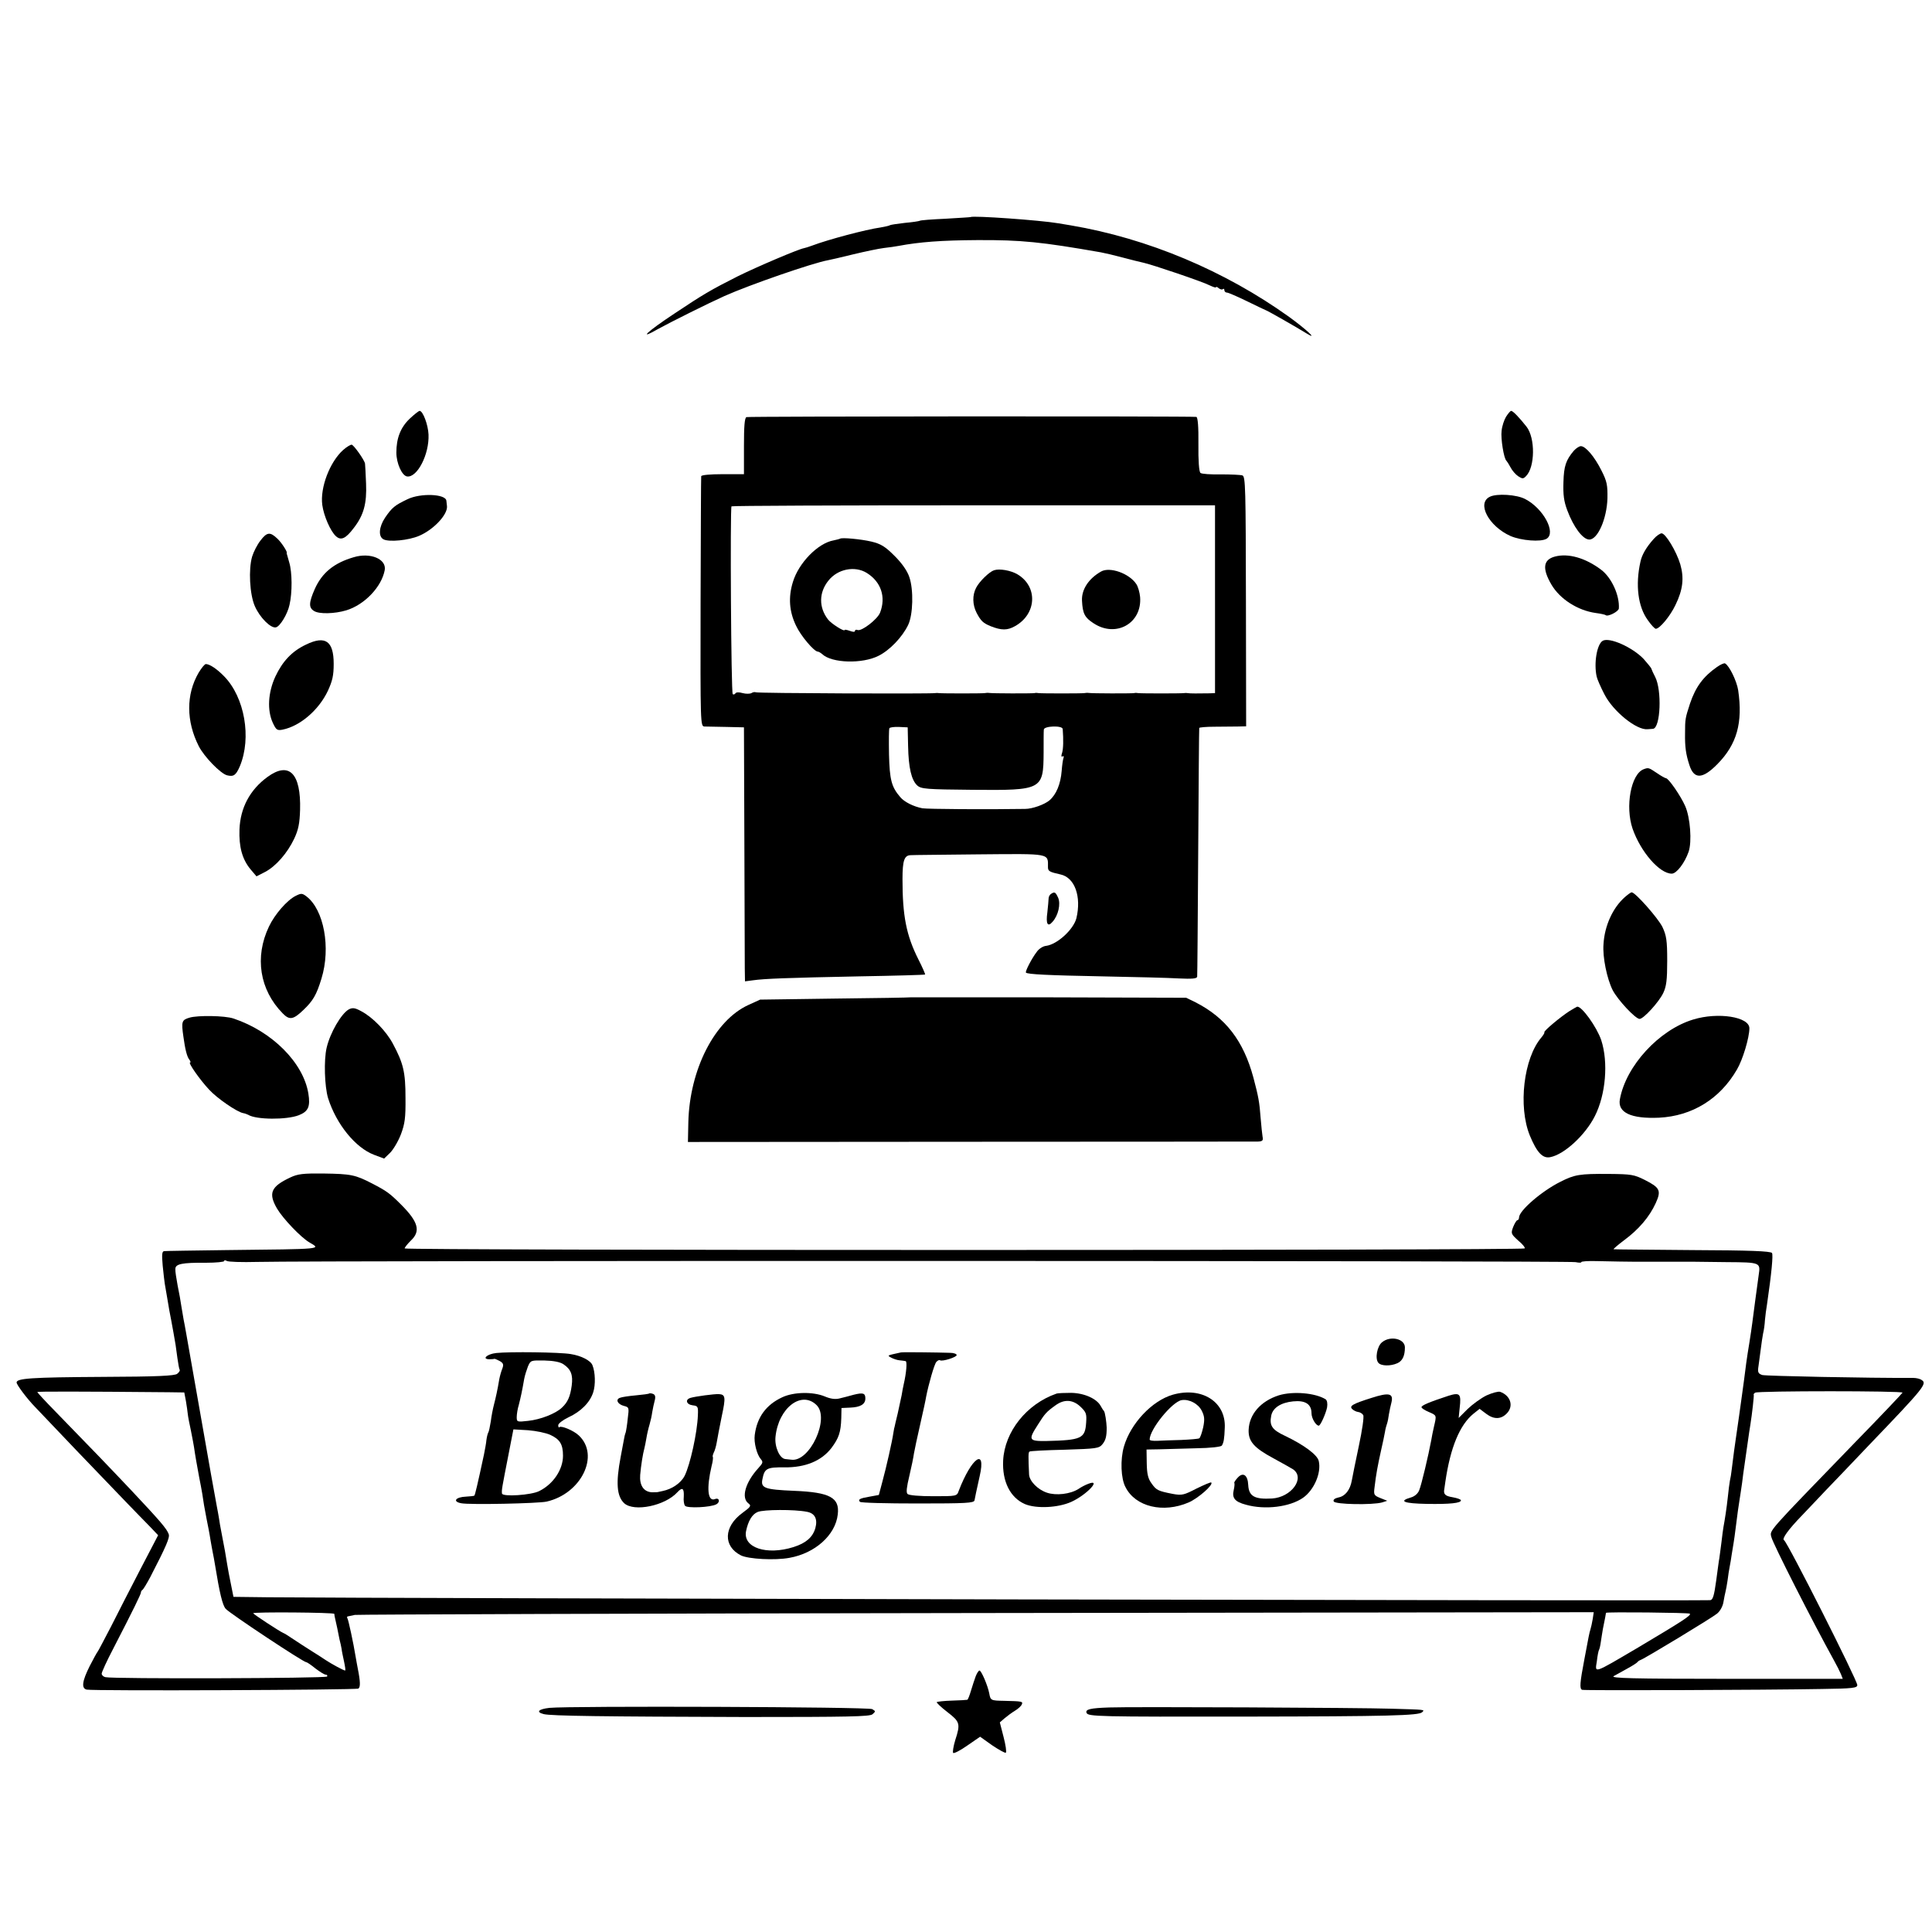 <?xml version="1.0" standalone="no"?>
<!DOCTYPE svg PUBLIC "-//W3C//DTD SVG 20010904//EN"
 "http://www.w3.org/TR/2001/REC-SVG-20010904/DTD/svg10.dtd">
<svg version="1.0" xmlns="http://www.w3.org/2000/svg"
 width="931pt" height="931pt" viewBox="0 0 931 931"
 preserveAspectRatio="xMidYMid meet">
<g transform="translate(0,931) scale(0.1,-0.1)"
fill="#000000" stroke="none">
<path d="M4677 8264 c-1 -1 -55 -4 -120 -8 -65 -3 -122 -7 -125 -10 -4 -2 -36
-7 -71 -10 -36 -4 -68 -9 -72 -11 -3 -3 -24 -7 -45 -11 -72 -10 -255 -59 -329
-87 -16 -6 -35 -12 -41 -13 -25 -4 -225 -89 -318 -135 -131 -66 -168 -88 -306
-180 -133 -88 -178 -131 -80 -75 60 33 238 122 320 159 123 55 427 160 500
173 8 1 62 14 120 28 58 14 125 28 150 31 25 3 56 7 70 10 101 19 207 27 380
28 213 1 309 -9 595 -59 17 -3 64 -14 105 -25 41 -11 86 -22 100 -25 42 -9
287 -92 319 -109 17 -8 31 -13 31 -9 0 4 6 1 13 -5 8 -6 17 -8 20 -4 4 3 7 1
7 -5 0 -7 6 -12 13 -12 6 0 50 -19 97 -42 47 -23 87 -42 90 -43 6 -1 140 -77
200 -114 53 -32 -8 24 -88 82 -310 222 -680 378 -1052 441 -14 2 -41 7 -60 10
-88 15 -413 38 -423 30z"/>
<path d="M1974 7292 c-44 -42 -64 -94 -64 -163 0 -51 27 -112 52 -115 49 -6
107 107 103 202 -2 47 -27 114 -43 114 -4 0 -26 -17 -48 -38z"/>
<path d="M7257 7301 c-9 -15 -19 -45 -21 -67 -5 -37 11 -134 23 -144 3 -3 12
-17 20 -32 8 -16 25 -35 37 -43 20 -13 25 -13 38 1 43 43 45 183 2 238 -34 43
-65 76 -74 76 -4 0 -15 -13 -25 -29z"/>
<path d="M3597 7300 c-9 -4 -12 -44 -12 -140 l0 -135 -103 0 c-60 0 -103 -4
-103 -10 -1 -5 -2 -279 -3 -607 -1 -591 -1 -598 19 -599 11 0 58 -1 105 -2
l85 -2 2 -550 c1 -302 2 -578 2 -612 l1 -62 38 5 c56 8 164 12 511 19 173 3
317 7 319 9 1 2 -13 35 -32 72 -59 117 -77 211 -77 388 0 90 9 114 39 115 9 1
158 2 330 4 348 3 332 6 332 -62 0 -19 7 -23 61 -35 68 -15 101 -106 76 -211
-14 -54 -92 -126 -146 -133 -14 -1 -35 -14 -45 -29 -24 -31 -57 -95 -52 -100
8 -8 104 -13 369 -18 155 -3 321 -7 368 -10 63 -3 86 -1 88 8 1 6 3 278 5 602
2 325 4 593 5 597 0 3 34 6 74 6 39 0 90 1 112 1 l40 1 -1 602 c-1 547 -2 602
-17 607 -9 3 -56 5 -104 5 -48 -1 -93 2 -98 7 -7 5 -11 59 -10 139 1 83 -3
130 -10 131 -42 4 -2158 3 -2168 -1z m2258 -877 l0 -453 -27 -1 c-49 -1 -98
-1 -105 1 -5 1 -12 1 -18 0 -12 -2 -206 -2 -220 0 -5 1 -14 2 -20 0 -11 -2
-206 -2 -220 1 -5 1 -14 0 -20 -1 -12 -2 -206 -2 -220 0 -5 1 -14 2 -20 0 -11
-2 -206 -2 -220 1 -5 1 -14 0 -20 -1 -12 -2 -206 -2 -220 0 -5 1 -14 1 -20 0
-21 -4 -855 -1 -863 4 -4 2 -14 1 -21 -4 -8 -4 -27 -4 -42 0 -17 5 -31 5 -35
-1 -3 -5 -9 -7 -13 -4 -8 4 -13 893 -6 905 2 3 527 5 1167 5 l1163 0 0 -452z
m-1479 -708 c2 -105 16 -164 44 -190 19 -17 43 -19 269 -21 333 -3 339 0 340
179 0 53 0 103 1 111 0 18 90 21 91 3 4 -52 3 -96 -3 -115 -5 -14 -4 -21 2
-17 5 3 8 0 5 -7 -3 -7 -7 -36 -9 -63 -5 -63 -26 -114 -59 -142 -24 -20 -82
-41 -117 -41 -182 -3 -472 -1 -495 3 -42 8 -87 30 -107 54 -42 49 -51 83 -54
205 -1 66 -1 123 2 127 2 4 23 7 46 6 l42 -2 2 -90z"/>
<path d="M4048 6714 c-2 -1 -16 -5 -31 -8 -75 -13 -168 -108 -196 -200 -23
-74 -18 -143 15 -211 22 -48 87 -125 105 -125 4 0 14 -6 21 -12 46 -44 194
-48 272 -8 54 27 114 90 142 148 24 49 27 170 6 231 -10 30 -35 66 -71 102
-46 46 -66 58 -111 69 -50 12 -146 21 -152 14z m129 -165 c69 -43 93 -116 64
-191 -12 -32 -89 -91 -108 -84 -7 3 -13 1 -13 -4 0 -6 -9 -6 -25 0 -14 5 -25
7 -25 4 0 -10 -65 31 -80 51 -45 58 -44 130 2 187 44 56 127 73 185 37z"/>
<path d="M4790 6562 c-22 -7 -70 -53 -86 -84 -19 -36 -18 -82 2 -121 21 -40
32 -50 69 -65 51 -20 79 -20 115 0 106 58 113 192 12 251 -31 18 -85 28 -112
19z"/>
<path d="M5306 6556 c-60 -34 -95 -87 -92 -141 3 -61 13 -81 55 -108 108 -72
235 -1 225 126 -2 22 -10 50 -18 62 -34 52 -128 85 -170 61z"/>
<path d="M1654 7142 c-65 -58 -112 -182 -101 -265 7 -53 40 -128 66 -151 24
-22 47 -12 86 40 48 62 63 118 59 214 -2 47 -4 90 -5 96 -3 17 -52 87 -64 91
-5 1 -24 -10 -41 -25z"/>
<path d="M7584 7138 c-38 -45 -48 -74 -50 -151 -2 -61 2 -92 18 -135 31 -83
75 -141 106 -142 41 -1 85 100 88 198 1 64 -2 82 -29 135 -33 66 -76 117 -99
117 -8 0 -23 -10 -34 -22z"/>
<path d="M1963 6904 c-61 -29 -74 -40 -107 -88 -30 -45 -34 -91 -8 -105 27
-14 121 -5 172 17 70 30 137 102 134 142 -1 8 -2 20 -3 27 -3 33 -125 38 -188
7z"/>
<path d="M7179 6916 c-64 -31 -5 -142 100 -189 51 -22 146 -30 174 -13 47 29
-16 146 -103 191 -41 22 -138 28 -171 11z"/>
<path d="M1255 6705 c-15 -19 -33 -54 -40 -77 -18 -61 -12 -182 13 -239 24
-55 77 -108 102 -102 20 5 56 65 65 108 14 59 13 158 -1 204 -7 25 -13 46 -13
46 8 0 -22 48 -43 68 -36 35 -51 34 -83 -8z"/>
<path d="M7969 6713 c-35 -39 -57 -76 -64 -110 -25 -112 -12 -217 36 -282 16
-23 33 -41 38 -41 19 0 70 62 95 115 36 74 42 130 23 196 -19 63 -71 149 -90
149 -7 0 -25 -12 -38 -27z"/>
<path d="M1705 6625 c-96 -28 -153 -75 -188 -153 -29 -66 -30 -90 -4 -106 24
-16 100 -14 156 3 88 27 170 113 185 194 9 53 -69 86 -149 62z"/>
<path d="M7493 6628 c-57 -15 -62 -58 -17 -135 41 -70 127 -125 214 -137 24
-3 45 -8 47 -10 10 -10 63 17 64 32 4 63 -35 149 -86 187 -76 57 -158 80 -222
63z"/>
<path d="M1475 6204 c-68 -32 -113 -80 -148 -154 -36 -78 -40 -164 -12 -224
16 -34 21 -37 47 -32 84 17 174 94 218 187 22 48 28 74 28 130 0 110 -40 138
-133 93z"/>
<path d="M7723 6222 c-28 -17 -43 -108 -29 -172 3 -14 20 -52 37 -85 42 -83
156 -175 209 -169 8 0 20 2 26 2 36 5 43 186 10 250 -9 17 -17 35 -18 39 -1 5
-18 25 -37 47 -54 57 -166 107 -198 88z"/>
<path d="M8274 6096 c-66 -46 -103 -96 -130 -176 -23 -71 -24 -74 -24 -145 -1
-64 4 -100 21 -152 22 -69 63 -68 134 4 95 96 124 200 101 357 -7 44 -42 117
-63 129 -4 3 -22 -5 -39 -17z"/>
<path d="M957 6068 c-61 -105 -60 -234 1 -354 26 -51 105 -132 136 -140 32 -8
43 0 62 44 57 137 23 332 -76 433 -35 36 -70 59 -88 59 -6 0 -21 -19 -35 -42z"/>
<path d="M7920 5603 c-61 -24 -89 -180 -53 -286 39 -112 130 -217 189 -217 23
0 62 51 81 105 17 49 8 165 -16 220 -22 50 -80 134 -93 135 -4 0 -24 11 -44
25 -39 26 -40 27 -64 18z"/>
<path d="M1289 5566 c-85 -62 -131 -149 -135 -253 -3 -84 13 -144 54 -193 l28
-33 41 21 c52 27 108 91 141 161 20 43 26 73 28 138 5 177 -53 235 -157 159z"/>
<path d="M1425 4993 c-42 -21 -101 -89 -129 -148 -70 -147 -45 -305 66 -418
33 -34 51 -31 100 16 46 44 63 72 87 151 46 149 12 333 -73 397 -20 15 -25 15
-51 2z"/>
<path d="M5064 5002 c-6 -4 -11 -14 -11 -22 0 -8 -3 -38 -6 -67 -8 -56 2 -72
25 -45 28 31 40 86 27 116 -13 28 -17 30 -35 18z"/>
<path d="M7830 4987 c-58 -51 -98 -138 -103 -227 -5 -63 17 -167 44 -221 25
-48 110 -139 130 -139 19 0 93 81 114 125 15 32 19 62 19 155 0 99 -4 122 -23
163 -22 44 -131 167 -148 167 -5 0 -19 -11 -33 -23z"/>
<path d="M4387 4504 c-1 -1 -164 -4 -363 -6 l-361 -5 -57 -26 c-162 -74 -283
-311 -289 -565 l-2 -95 1360 1 c748 0 1372 1 1387 1 22 1 26 5 22 24 -2 12 -6
51 -9 87 -6 81 -11 106 -35 197 -48 178 -134 289 -279 363 l-45 22 -664 2
c-365 0 -664 0 -665 0z"/>
<path d="M1681 4446 c-36 -20 -90 -112 -107 -185 -14 -60 -10 -186 7 -243 40
-126 132 -239 222 -273 l48 -18 29 28 c15 15 39 55 52 89 19 51 23 79 22 176
0 123 -10 166 -61 261 -32 60 -97 127 -152 156 -31 17 -42 18 -60 9z"/>
<path d="M7562 4437 c-46 -30 -123 -95 -120 -101 2 -3 -5 -14 -14 -25 -86
-100 -113 -333 -56 -473 34 -82 62 -112 99 -104 67 13 168 106 214 197 53 104
66 260 31 367 -22 64 -94 164 -116 161 -3 -1 -20 -11 -38 -22z"/>
<path d="M913 4406 c-37 -11 -40 -18 -29 -93 8 -59 17 -96 29 -110 5 -7 7 -13
3 -13 -11 0 47 -83 91 -130 39 -43 136 -109 165 -114 7 -1 18 -5 24 -8 38 -24
185 -25 244 -2 46 18 56 42 46 104 -24 149 -175 300 -361 362 -41 14 -173 16
-212 4z"/>
<path d="M8159 4397 c-165 -50 -324 -224 -353 -384 -12 -64 53 -95 189 -89
159 8 293 90 375 232 28 47 60 154 60 199 0 55 -151 79 -271 42z"/>
<path d="M1399 3636 c-94 -44 -107 -76 -64 -150 29 -49 115 -139 156 -163 56
-33 75 -32 -401 -37 -157 -2 -291 -4 -299 -5 -10 -1 -12 -15 -7 -70 4 -37 8
-77 10 -87 2 -11 7 -39 11 -64 4 -25 9 -54 11 -65 2 -11 6 -32 9 -47 3 -16 8
-43 11 -60 9 -49 12 -68 19 -123 4 -27 8 -52 11 -56 2 -4 -3 -12 -12 -19 -11
-10 -98 -14 -362 -15 -342 -2 -412 -7 -412 -27 0 -11 50 -78 90 -119 14 -15
104 -109 200 -210 96 -100 207 -215 245 -255 39 -40 87 -90 109 -112 l38 -40
-85 -163 c-47 -90 -111 -216 -143 -279 -33 -63 -61 -117 -64 -120 -3 -3 -20
-34 -38 -69 -36 -72 -41 -107 -14 -113 31 -7 1297 -2 1309 5 10 7 10 32 -3 97
-3 14 -7 39 -10 55 -11 68 -35 179 -40 187 -3 4 -2 9 3 9 4 1 19 4 33 7 14 2
1363 7 2998 9 l2972 4 -5 -33 c-3 -18 -8 -41 -11 -50 -6 -19 -8 -32 -29 -143
-22 -115 -24 -143 -11 -148 12 -4 883 -1 1154 4 152 2 172 5 172 19 0 23 -338
692 -353 698 -12 6 20 51 89 122 34 36 84 88 110 116 27 28 124 129 215 225
261 272 277 292 249 309 -8 6 -26 10 -40 10 -215 -1 -711 9 -728 14 -20 7 -23
13 -18 44 3 21 8 57 11 82 3 25 8 58 11 74 4 15 8 45 9 65 2 20 6 54 10 76 22
151 30 237 24 247 -6 9 -110 13 -381 14 -205 2 -377 3 -382 4 -4 0 19 20 51
44 69 51 121 111 152 179 27 60 20 74 -53 111 -52 26 -65 28 -174 29 -140 1
-164 -3 -233 -38 -90 -45 -199 -139 -199 -172 0 -7 -4 -13 -8 -13 -4 0 -13
-15 -20 -32 -12 -32 -11 -34 24 -66 21 -17 35 -35 31 -38 -10 -10 -5397 -10
-5397 0 0 5 14 22 30 38 48 45 36 90 -47 173 -55 55 -69 65 -138 101 -83 43
-103 47 -236 49 -99 1 -124 -2 -160 -19z m-159 -407 c293 7 6327 6 6352 -1 16
-3 28 -4 28 0 0 4 33 6 72 5 84 -2 157 -3 178 -3 8 0 71 0 140 0 69 0 134 0
145 0 11 0 86 -1 167 -2 161 -1 162 -2 153 -61 -10 -70 -26 -194 -31 -232 -3
-22 -9 -65 -14 -95 -5 -30 -12 -74 -15 -97 -3 -24 -8 -62 -11 -85 -3 -24 -8
-56 -10 -73 -4 -32 -23 -164 -29 -205 -4 -26 -13 -91 -20 -150 -2 -19 -6 -44
-9 -56 -2 -11 -7 -47 -10 -79 -6 -55 -14 -106 -21 -144 -2 -9 -6 -44 -10 -76
-4 -33 -9 -67 -10 -75 -2 -8 -8 -57 -15 -107 -10 -73 -16 -93 -29 -94 -66 -4
-6479 9 -6951 14 l-165 2 -12 60 c-7 33 -15 76 -18 95 -9 58 -12 72 -25 140
-7 36 -14 74 -15 85 -2 11 -6 36 -10 55 -9 46 -33 182 -95 535 -58 329 -58
331 -65 365 -2 13 -7 42 -11 65 -3 22 -11 67 -18 100 -6 33 -12 69 -11 80 0
24 31 31 148 30 48 0 87 4 87 8 0 5 6 5 12 1 7 -5 73 -7 148 -5z m-423 -628
l71 -1 8 -42 c4 -24 8 -52 9 -63 1 -11 8 -47 15 -79 7 -33 13 -69 15 -80 4
-30 15 -93 25 -146 5 -25 12 -61 15 -80 5 -35 10 -67 20 -117 7 -35 14 -69 20
-108 3 -16 7 -41 10 -55 3 -14 8 -41 11 -60 22 -135 36 -196 52 -213 21 -23
374 -257 388 -257 4 0 23 -13 44 -30 21 -16 43 -30 50 -30 6 0 9 -4 6 -9 -6
-9 -1034 -12 -1068 -3 -10 2 -18 10 -18 17 0 7 25 62 56 121 97 188 134 264
133 270 0 4 3 10 8 13 4 3 21 31 37 61 77 149 95 191 89 207 -9 26 -41 63
-181 212 -124 131 -181 190 -363 377 -49 50 -89 93 -89 96 0 3 192 3 637 -1z
m8351 -2 c-2 -4 -106 -114 -233 -244 -425 -439 -407 -418 -399 -452 7 -31 203
-416 301 -593 14 -25 29 -55 34 -67 l9 -23 -563 0 c-451 0 -558 3 -541 13 12
6 41 23 65 36 24 13 46 27 49 31 3 4 10 9 16 11 22 8 344 203 368 223 15 12
28 36 31 56 3 19 8 42 10 50 2 8 7 33 10 55 3 23 7 52 10 65 3 13 7 40 10 60
3 20 7 45 9 55 2 11 7 47 11 80 9 69 11 88 18 130 3 17 8 53 12 80 3 28 8 61
10 75 2 14 9 61 15 105 6 44 13 90 15 101 8 50 18 139 16 143 -2 2 2 7 7 10
15 9 713 9 710 0z m-7557 -1066 c0 -5 2 -15 4 -23 2 -8 6 -28 10 -45 3 -16 8
-41 11 -55 4 -14 8 -34 10 -45 1 -11 7 -39 12 -62 5 -24 8 -43 5 -43 -7 0 -66
32 -93 50 -14 9 -45 30 -70 45 -25 16 -63 40 -85 55 -22 15 -44 29 -50 31 -17
7 -145 91 -145 95 0 7 390 4 391 -3z m6532 1 c8 -8 -34 -35 -249 -163 -221
-130 -208 -125 -199 -66 3 27 8 52 11 56 2 4 6 20 8 36 2 15 7 44 10 63 4 19
9 44 11 55 2 11 4 21 4 23 2 5 398 1 404 -4z"/>
<path d="M6660 2842 c-24 -19 -35 -79 -18 -99 13 -16 59 -17 92 -2 24 11 36
35 36 76 0 42 -70 58 -110 25z"/>
<path d="M2391 2790 c-45 -5 -71 -30 -32 -30 12 0 22 1 24 2 1 1 12 -4 24 -10
18 -10 21 -17 14 -36 -5 -12 -12 -36 -15 -52 -9 -54 -17 -89 -26 -124 -5 -19
-12 -55 -15 -80 -4 -24 -9 -49 -12 -53 -3 -5 -7 -21 -9 -36 -1 -14 -7 -46 -12
-71 -31 -145 -43 -194 -46 -197 -2 -2 -20 -4 -40 -5 -51 -2 -67 -24 -23 -32
41 -8 370 -1 411 8 167 38 258 223 155 319 -24 23 -84 48 -93 40 -3 -4 -6 0
-6 9 0 8 22 25 49 38 61 28 105 73 120 122 11 34 10 95 -4 129 -8 22 -53 46
-105 54 -52 9 -294 12 -359 5z m324 -54 c36 -24 47 -51 40 -103 -7 -52 -19
-80 -47 -106 -30 -29 -104 -58 -164 -64 -52 -6 -54 -5 -54 18 0 13 4 40 10 59
9 35 16 67 26 125 3 17 12 44 18 60 13 30 14 30 79 29 43 -1 76 -7 92 -18z
m-62 -341 c45 -21 60 -45 60 -100 0 -66 -46 -136 -114 -170 -38 -20 -178 -29
-180 -12 -2 18 -1 22 33 196 l22 113 70 -4 c39 -3 88 -13 109 -23z"/>
<path d="M4342 2793 c-68 -15 -68 -14 -48 -25 11 -6 29 -12 40 -13 12 -1 25
-3 30 -4 8 -1 4 -55 -9 -111 -3 -14 -8 -38 -10 -53 -3 -15 -12 -55 -19 -88 -8
-33 -15 -62 -15 -64 -1 -3 -1 -6 -2 -7 0 -2 -2 -12 -4 -23 -5 -37 -35 -170
-53 -235 l-17 -64 -44 -8 c-48 -8 -58 -14 -47 -25 4 -5 129 -8 278 -8 233 0
271 2 274 15 3 17 9 45 25 117 32 140 -39 90 -101 -71 -9 -26 -10 -26 -123
-26 -66 0 -117 4 -124 11 -7 7 -4 33 9 87 10 42 20 91 22 107 3 17 16 80 30
140 14 61 27 121 29 135 11 57 39 156 49 167 6 7 14 11 18 8 11 -7 80 15 80
25 0 6 -15 11 -32 11 -61 2 -228 4 -236 2z"/>
<path d="M7164 2586 c-27 -13 -68 -43 -92 -66 l-43 -43 5 49 c8 68 1 75 -54
58 -91 -30 -130 -46 -130 -55 0 -5 16 -15 35 -23 39 -17 38 -15 25 -71 -5 -22
-11 -51 -13 -65 -14 -75 -47 -214 -58 -241 -6 -16 -22 -30 -40 -35 -62 -18
-34 -29 76 -31 114 -2 165 4 165 17 0 5 -18 11 -40 15 -37 6 -45 15 -40 40 1
5 3 21 5 35 24 164 69 274 136 328 l29 23 32 -24 c37 -28 72 -27 100 3 33 35
17 85 -33 103 -9 3 -38 -5 -65 -17z"/>
<path d="M3128 2595 c-1 -2 -30 -6 -64 -9 -33 -3 -68 -8 -77 -12 -22 -8 -11
-31 20 -39 24 -6 25 -8 18 -61 -3 -30 -8 -61 -10 -67 -3 -7 -7 -23 -9 -37 -3
-14 -9 -50 -15 -80 -24 -126 -19 -190 17 -224 48 -43 197 -12 256 53 24 26 33
20 31 -21 -2 -18 1 -38 6 -44 10 -13 123 -8 151 7 20 11 14 34 -7 25 -35 -13
-41 52 -16 159 6 22 8 41 6 44 -2 2 0 11 4 20 5 9 12 32 15 51 3 19 14 76 24
125 20 93 18 105 -14 107 -23 1 -112 -11 -136 -18 -28 -8 -21 -32 10 -36 25
-3 27 -6 25 -48 -3 -83 -37 -238 -64 -292 -18 -35 -61 -64 -106 -73 -10 -2
-20 -4 -23 -5 -3 -1 -16 -1 -30 -1 -39 3 -59 34 -55 84 4 46 13 102 20 127 2
8 7 31 10 50 3 19 10 49 15 65 5 17 11 44 13 60 3 17 8 42 12 56 5 19 2 28 -8
32 -8 3 -17 4 -19 2z"/>
<path d="M3770 2577 c-78 -36 -122 -96 -133 -182 -5 -36 10 -94 29 -116 12
-14 11 -19 -12 -44 -62 -68 -84 -143 -47 -170 14 -11 11 -16 -30 -46 -90 -66
-93 -160 -7 -204 36 -18 164 -25 234 -12 124 22 222 110 233 209 10 81 -37
107 -211 114 -141 6 -161 13 -152 56 10 52 21 58 106 57 101 -1 179 31 227 94
35 47 45 75 47 144 l1 48 43 2 c48 2 72 16 72 44 0 26 -11 29 -56 18 -21 -6
-52 -14 -69 -18 -20 -5 -43 -2 -71 10 -56 23 -148 22 -204 -4z m165 -38 c65
-64 -33 -276 -122 -263 -7 1 -20 2 -28 3 -28 2 -53 59 -48 107 14 139 125 225
198 153z m-47 -514 c39 -7 53 -35 41 -79 -13 -44 -45 -72 -105 -91 -130 -41
-244 -3 -229 76 10 49 29 82 56 93 28 12 176 13 237 1z"/>
<path d="M5090 2594 c-143 -50 -249 -183 -256 -322 -5 -101 34 -179 105 -210
55 -23 160 -18 224 11 74 34 147 112 82 87 -14 -5 -35 -16 -48 -25 -39 -25
-108 -33 -152 -18 -45 15 -84 56 -86 87 -4 88 -4 108 2 111 3 3 80 7 170 9
153 5 165 6 182 27 15 19 20 37 20 79 -1 28 -8 75 -13 80 -3 3 -10 14 -16 25
-19 35 -79 62 -142 63 -31 0 -64 -1 -72 -4z m117 -63 c27 -26 30 -34 27 -76
-5 -77 -22 -85 -192 -89 -85 -1 -88 5 -41 78 34 54 41 62 84 93 43 32 85 29
122 -6z"/>
<path d="M5651 2589 c-100 -29 -203 -139 -235 -250 -18 -62 -15 -154 8 -196
48 -94 181 -126 304 -73 46 20 120 85 109 96 -2 3 -34 -11 -71 -29 -60 -31
-70 -34 -114 -26 -72 14 -80 18 -103 51 -17 23 -22 46 -23 96 l-1 67 60 1 c33
1 113 3 178 5 71 1 121 7 125 13 9 15 12 32 14 86 6 125 -111 199 -251 159z
m140 -77 c13 -26 15 -41 7 -80 -6 -26 -14 -50 -19 -53 -5 -3 -44 -6 -87 -8
-42 -1 -94 -3 -114 -4 -21 -1 -38 1 -38 6 0 49 108 182 154 190 36 6 80 -17
97 -51z"/>
<path d="M6162 2586 c-87 -28 -142 -91 -145 -166 -2 -56 26 -87 119 -137 43
-23 86 -48 96 -54 58 -42 -9 -134 -102 -140 -85 -5 -112 11 -115 65 -2 48 -25
64 -51 35 -11 -12 -18 -23 -16 -25 2 -2 1 -18 -3 -35 -9 -38 6 -56 59 -70 92
-26 212 -11 276 34 52 37 88 119 75 176 -6 30 -71 78 -163 122 -62 29 -76 49
-66 98 8 37 46 62 105 68 59 6 89 -13 89 -58 0 -23 21 -59 35 -59 8 0 34 58
40 88 3 19 0 34 -7 39 -50 31 -158 40 -226 19z"/>
<path d="M6610 2574 c-92 -29 -109 -39 -94 -54 6 -6 19 -13 28 -14 10 -1 21
-8 25 -15 5 -7 -5 -74 -21 -149 -16 -75 -31 -150 -34 -167 -8 -45 -32 -75 -64
-81 -18 -4 -27 -11 -23 -19 5 -15 187 -18 233 -5 l25 8 -33 13 c-32 13 -33 16
-28 54 7 60 15 103 31 175 8 36 17 76 19 90 2 14 7 32 10 40 3 8 7 29 9 45 3
17 8 42 12 56 11 45 -11 50 -95 23z"/>
<path d="M4702 1233 c-6 -16 -16 -47 -23 -70 -7 -24 -15 -44 -18 -44 -3 -1
-37 -3 -74 -4 -37 -1 -70 -5 -73 -7 -2 -3 20 -24 51 -48 61 -47 64 -56 38
-136 -9 -30 -13 -57 -10 -61 4 -4 35 12 69 36 l61 42 59 -42 c33 -22 62 -38
65 -35 4 4 -1 38 -11 76 l-18 70 23 20 c13 11 36 28 51 37 15 9 30 23 32 30 6
14 2 15 -86 17 -63 1 -65 2 -71 36 -7 37 -38 110 -47 110 -4 0 -12 -12 -18
-27z"/>
<path d="M2647 1080 c-52 -6 -66 -20 -27 -30 36 -9 288 -12 971 -14 498 0 599
2 613 13 16 14 16 15 -1 25 -18 11 -1457 16 -1556 6z"/>
<path d="M5345 1082 c-91 -3 -116 -9 -109 -26 7 -18 54 -19 774 -18 681 1 827
5 843 21 13 13 20 12 -148 17 -147 5 -1263 10 -1360 6z"/>
</g>
</svg>

